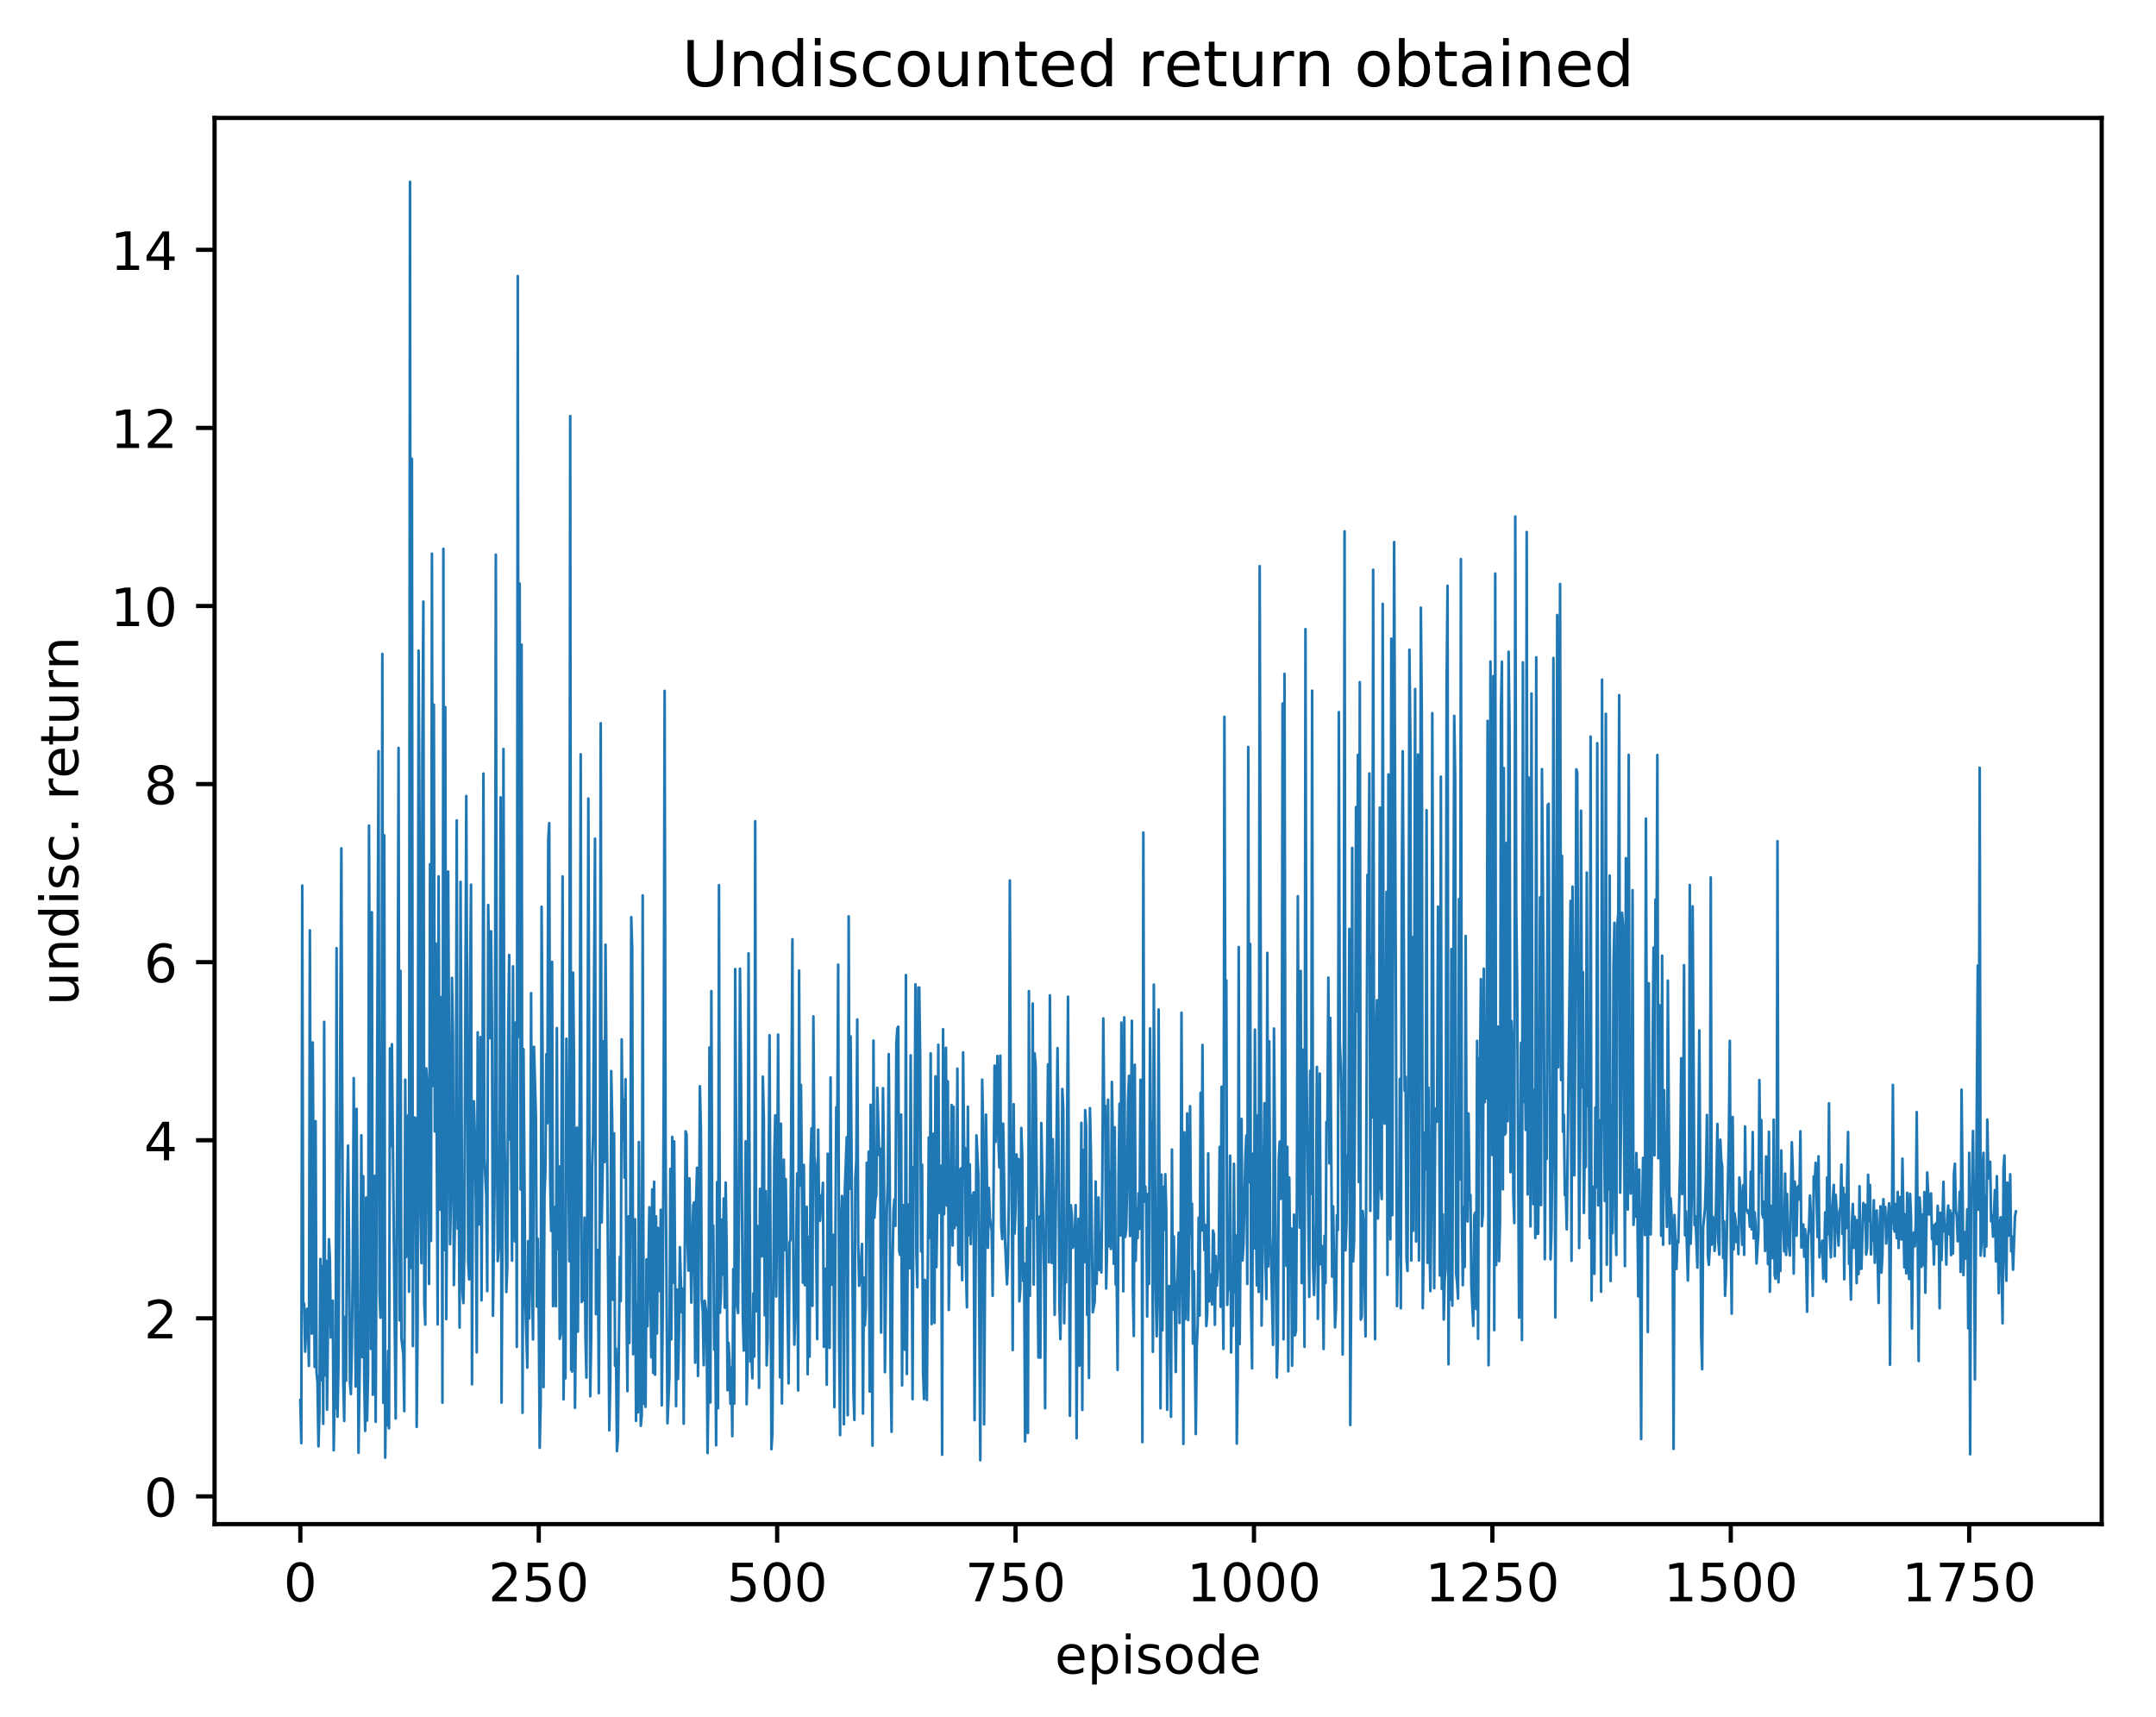 <?xml version="1.0" encoding="utf-8" standalone="no"?>
<!DOCTYPE svg PUBLIC "-//W3C//DTD SVG 1.1//EN"
  "http://www.w3.org/Graphics/SVG/1.1/DTD/svg11.dtd">
<!-- Created with matplotlib (http://matplotlib.org/) -->
<svg height="325pt" version="1.1" viewBox="0 0 408 325" width="408pt" xmlns="http://www.w3.org/2000/svg" xmlns:xlink="http://www.w3.org/1999/xlink">
 <defs>
  <style type="text/css">
*{stroke-linecap:butt;stroke-linejoin:round;}
  </style>
 </defs>
 <g id="figure_1">
  <g id="patch_1">
   <path d="M 0 325.986 
L 408.423 325.986 
L 408.423 0 
L 0 0 
z
" style="fill:#ffffff;"/>
  </g>
  <g id="axes_1">
   <g id="patch_2">
    <path d="M 40.603 288.43 
L 397.723 288.43 
L 397.723 22.318 
L 40.603 22.318 
z
" style="fill:#ffffff;"/>
   </g>
   <g id="matplotlib.axis_1">
    <g id="xtick_1">
     <g id="line2d_1">
      <defs>
       <path d="M 0 0 
L 0 3.5 
" id="m6957f8ca19" style="stroke:#000000;stroke-width:0.8;"/>
      </defs>
      <g>
       <use style="stroke:#000000;stroke-width:0.8;" x="56.836" xlink:href="#m6957f8ca19" y="288.43"/>
      </g>
     </g>
     <g id="text_1">
      <!-- 0 -->
      <defs>
       <path d="M 31.781 66.406 
Q 24.172 66.406 20.328 58.906 
Q 16.5 51.422 16.5 36.375 
Q 16.5 21.391 20.328 13.891 
Q 24.172 6.391 31.781 6.391 
Q 39.453 6.391 43.281 13.891 
Q 47.125 21.391 47.125 36.375 
Q 47.125 51.422 43.281 58.906 
Q 39.453 66.406 31.781 66.406 
z
M 31.781 74.219 
Q 44.047 74.219 50.516 64.516 
Q 56.984 54.828 56.984 36.375 
Q 56.984 17.969 50.516 8.266 
Q 44.047 -1.422 31.781 -1.422 
Q 19.531 -1.422 13.062 8.266 
Q 6.594 17.969 6.594 36.375 
Q 6.594 54.828 13.062 64.516 
Q 19.531 74.219 31.781 74.219 
z
" id="DejaVuSans-30"/>
      </defs>
      <g transform="translate(53.655 303.029)scale(0.1 -0.1)">
       <use xlink:href="#DejaVuSans-30"/>
      </g>
     </g>
    </g>
    <g id="xtick_2">
     <g id="line2d_2">
      <g>
       <use style="stroke:#000000;stroke-width:0.8;" x="101.952" xlink:href="#m6957f8ca19" y="288.43"/>
      </g>
     </g>
     <g id="text_2">
      <!-- 250 -->
      <defs>
       <path d="M 19.188 8.297 
L 53.609 8.297 
L 53.609 0 
L 7.328 0 
L 7.328 8.297 
Q 12.938 14.109 22.625 23.891 
Q 32.328 33.688 34.812 36.531 
Q 39.547 41.844 41.422 45.531 
Q 43.312 49.219 43.312 52.781 
Q 43.312 58.594 39.234 62.25 
Q 35.156 65.922 28.609 65.922 
Q 23.969 65.922 18.812 64.312 
Q 13.672 62.703 7.812 59.422 
L 7.812 69.391 
Q 13.766 71.781 18.938 73 
Q 24.125 74.219 28.422 74.219 
Q 39.75 74.219 46.484 68.547 
Q 53.219 62.891 53.219 53.422 
Q 53.219 48.922 51.531 44.891 
Q 49.859 40.875 45.406 35.406 
Q 44.188 33.984 37.641 27.219 
Q 31.109 20.453 19.188 8.297 
z
" id="DejaVuSans-32"/>
       <path d="M 10.797 72.906 
L 49.516 72.906 
L 49.516 64.594 
L 19.828 64.594 
L 19.828 46.734 
Q 21.969 47.469 24.109 47.828 
Q 26.266 48.188 28.422 48.188 
Q 40.625 48.188 47.75 41.5 
Q 54.891 34.812 54.891 23.391 
Q 54.891 11.625 47.562 5.094 
Q 40.234 -1.422 26.906 -1.422 
Q 22.312 -1.422 17.547 -0.641 
Q 12.797 0.141 7.719 1.703 
L 7.719 11.625 
Q 12.109 9.234 16.797 8.062 
Q 21.484 6.891 26.703 6.891 
Q 35.156 6.891 40.078 11.328 
Q 45.016 15.766 45.016 23.391 
Q 45.016 31 40.078 35.438 
Q 35.156 39.891 26.703 39.891 
Q 22.75 39.891 18.812 39.016 
Q 14.891 38.141 10.797 36.281 
z
" id="DejaVuSans-35"/>
      </defs>
      <g transform="translate(92.408 303.029)scale(0.1 -0.1)">
       <use xlink:href="#DejaVuSans-32"/>
       <use x="63.623" xlink:href="#DejaVuSans-35"/>
       <use x="127.246" xlink:href="#DejaVuSans-30"/>
      </g>
     </g>
    </g>
    <g id="xtick_3">
     <g id="line2d_3">
      <g>
       <use style="stroke:#000000;stroke-width:0.8;" x="147.068" xlink:href="#m6957f8ca19" y="288.43"/>
      </g>
     </g>
     <g id="text_3">
      <!-- 500 -->
      <g transform="translate(137.524 303.029)scale(0.1 -0.1)">
       <use xlink:href="#DejaVuSans-35"/>
       <use x="63.623" xlink:href="#DejaVuSans-30"/>
       <use x="127.246" xlink:href="#DejaVuSans-30"/>
      </g>
     </g>
    </g>
    <g id="xtick_4">
     <g id="line2d_4">
      <g>
       <use style="stroke:#000000;stroke-width:0.8;" x="192.184" xlink:href="#m6957f8ca19" y="288.43"/>
      </g>
     </g>
     <g id="text_4">
      <!-- 750 -->
      <defs>
       <path d="M 8.203 72.906 
L 55.078 72.906 
L 55.078 68.703 
L 28.609 0 
L 18.312 0 
L 43.219 64.594 
L 8.203 64.594 
z
" id="DejaVuSans-37"/>
      </defs>
      <g transform="translate(182.64 303.029)scale(0.1 -0.1)">
       <use xlink:href="#DejaVuSans-37"/>
       <use x="63.623" xlink:href="#DejaVuSans-35"/>
       <use x="127.246" xlink:href="#DejaVuSans-30"/>
      </g>
     </g>
    </g>
    <g id="xtick_5">
     <g id="line2d_5">
      <g>
       <use style="stroke:#000000;stroke-width:0.8;" x="237.3" xlink:href="#m6957f8ca19" y="288.43"/>
      </g>
     </g>
     <g id="text_5">
      <!-- 1000 -->
      <defs>
       <path d="M 12.406 8.297 
L 28.516 8.297 
L 28.516 63.922 
L 10.984 60.406 
L 10.984 69.391 
L 28.422 72.906 
L 38.281 72.906 
L 38.281 8.297 
L 54.391 8.297 
L 54.391 0 
L 12.406 0 
z
" id="DejaVuSans-31"/>
      </defs>
      <g transform="translate(224.575 303.029)scale(0.1 -0.1)">
       <use xlink:href="#DejaVuSans-31"/>
       <use x="63.623" xlink:href="#DejaVuSans-30"/>
       <use x="127.246" xlink:href="#DejaVuSans-30"/>
       <use x="190.869" xlink:href="#DejaVuSans-30"/>
      </g>
     </g>
    </g>
    <g id="xtick_6">
     <g id="line2d_6">
      <g>
       <use style="stroke:#000000;stroke-width:0.8;" x="282.416" xlink:href="#m6957f8ca19" y="288.43"/>
      </g>
     </g>
     <g id="text_6">
      <!-- 1250 -->
      <g transform="translate(269.691 303.029)scale(0.1 -0.1)">
       <use xlink:href="#DejaVuSans-31"/>
       <use x="63.623" xlink:href="#DejaVuSans-32"/>
       <use x="127.246" xlink:href="#DejaVuSans-35"/>
       <use x="190.869" xlink:href="#DejaVuSans-30"/>
      </g>
     </g>
    </g>
    <g id="xtick_7">
     <g id="line2d_7">
      <g>
       <use style="stroke:#000000;stroke-width:0.8;" x="327.532" xlink:href="#m6957f8ca19" y="288.43"/>
      </g>
     </g>
     <g id="text_7">
      <!-- 1500 -->
      <g transform="translate(314.807 303.029)scale(0.1 -0.1)">
       <use xlink:href="#DejaVuSans-31"/>
       <use x="63.623" xlink:href="#DejaVuSans-35"/>
       <use x="127.246" xlink:href="#DejaVuSans-30"/>
       <use x="190.869" xlink:href="#DejaVuSans-30"/>
      </g>
     </g>
    </g>
    <g id="xtick_8">
     <g id="line2d_8">
      <g>
       <use style="stroke:#000000;stroke-width:0.8;" x="372.648" xlink:href="#m6957f8ca19" y="288.43"/>
      </g>
     </g>
     <g id="text_8">
      <!-- 1750 -->
      <g transform="translate(359.923 303.029)scale(0.1 -0.1)">
       <use xlink:href="#DejaVuSans-31"/>
       <use x="63.623" xlink:href="#DejaVuSans-37"/>
       <use x="127.246" xlink:href="#DejaVuSans-35"/>
       <use x="190.869" xlink:href="#DejaVuSans-30"/>
      </g>
     </g>
    </g>
    <g id="text_9">
     <!-- episode -->
     <defs>
      <path d="M 56.203 29.594 
L 56.203 25.203 
L 14.891 25.203 
Q 15.484 15.922 20.484 11.062 
Q 25.484 6.203 34.422 6.203 
Q 39.594 6.203 44.453 7.469 
Q 49.312 8.734 54.109 11.281 
L 54.109 2.781 
Q 49.266 0.734 44.188 -0.344 
Q 39.109 -1.422 33.891 -1.422 
Q 20.797 -1.422 13.156 6.188 
Q 5.516 13.812 5.516 26.812 
Q 5.516 40.234 12.766 48.109 
Q 20.016 56 32.328 56 
Q 43.359 56 49.781 48.891 
Q 56.203 41.797 56.203 29.594 
z
M 47.219 32.234 
Q 47.125 39.594 43.094 43.984 
Q 39.062 48.391 32.422 48.391 
Q 24.906 48.391 20.391 44.141 
Q 15.875 39.891 15.188 32.172 
z
" id="DejaVuSans-65"/>
      <path d="M 18.109 8.203 
L 18.109 -20.797 
L 9.078 -20.797 
L 9.078 54.688 
L 18.109 54.688 
L 18.109 46.391 
Q 20.953 51.266 25.266 53.625 
Q 29.594 56 35.594 56 
Q 45.562 56 51.781 48.094 
Q 58.016 40.188 58.016 27.297 
Q 58.016 14.406 51.781 6.484 
Q 45.562 -1.422 35.594 -1.422 
Q 29.594 -1.422 25.266 0.953 
Q 20.953 3.328 18.109 8.203 
z
M 48.688 27.297 
Q 48.688 37.203 44.609 42.844 
Q 40.531 48.484 33.406 48.484 
Q 26.266 48.484 22.188 42.844 
Q 18.109 37.203 18.109 27.297 
Q 18.109 17.391 22.188 11.75 
Q 26.266 6.109 33.406 6.109 
Q 40.531 6.109 44.609 11.75 
Q 48.688 17.391 48.688 27.297 
z
" id="DejaVuSans-70"/>
      <path d="M 9.422 54.688 
L 18.406 54.688 
L 18.406 0 
L 9.422 0 
z
M 9.422 75.984 
L 18.406 75.984 
L 18.406 64.594 
L 9.422 64.594 
z
" id="DejaVuSans-69"/>
      <path d="M 44.281 53.078 
L 44.281 44.578 
Q 40.484 46.531 36.375 47.5 
Q 32.281 48.484 27.875 48.484 
Q 21.188 48.484 17.844 46.438 
Q 14.5 44.391 14.5 40.281 
Q 14.5 37.156 16.891 35.375 
Q 19.281 33.594 26.516 31.984 
L 29.594 31.297 
Q 39.156 29.25 43.188 25.516 
Q 47.219 21.781 47.219 15.094 
Q 47.219 7.469 41.188 3.016 
Q 35.156 -1.422 24.609 -1.422 
Q 20.219 -1.422 15.453 -0.562 
Q 10.688 0.297 5.422 2 
L 5.422 11.281 
Q 10.406 8.688 15.234 7.391 
Q 20.062 6.109 24.812 6.109 
Q 31.156 6.109 34.562 8.281 
Q 37.984 10.453 37.984 14.406 
Q 37.984 18.062 35.516 20.016 
Q 33.062 21.969 24.703 23.781 
L 21.578 24.516 
Q 13.234 26.266 9.516 29.906 
Q 5.812 33.547 5.812 39.891 
Q 5.812 47.609 11.281 51.797 
Q 16.75 56 26.812 56 
Q 31.781 56 36.172 55.266 
Q 40.578 54.547 44.281 53.078 
z
" id="DejaVuSans-73"/>
      <path d="M 30.609 48.391 
Q 23.391 48.391 19.188 42.75 
Q 14.984 37.109 14.984 27.297 
Q 14.984 17.484 19.156 11.844 
Q 23.344 6.203 30.609 6.203 
Q 37.797 6.203 41.984 11.859 
Q 46.188 17.531 46.188 27.297 
Q 46.188 37.016 41.984 42.703 
Q 37.797 48.391 30.609 48.391 
z
M 30.609 56 
Q 42.328 56 49.016 48.375 
Q 55.719 40.766 55.719 27.297 
Q 55.719 13.875 49.016 6.219 
Q 42.328 -1.422 30.609 -1.422 
Q 18.844 -1.422 12.172 6.219 
Q 5.516 13.875 5.516 27.297 
Q 5.516 40.766 12.172 48.375 
Q 18.844 56 30.609 56 
z
" id="DejaVuSans-6f"/>
      <path d="M 45.406 46.391 
L 45.406 75.984 
L 54.391 75.984 
L 54.391 0 
L 45.406 0 
L 45.406 8.203 
Q 42.578 3.328 38.25 0.953 
Q 33.938 -1.422 27.875 -1.422 
Q 17.969 -1.422 11.734 6.484 
Q 5.516 14.406 5.516 27.297 
Q 5.516 40.188 11.734 48.094 
Q 17.969 56 27.875 56 
Q 33.938 56 38.25 53.625 
Q 42.578 51.266 45.406 46.391 
z
M 14.797 27.297 
Q 14.797 17.391 18.875 11.75 
Q 22.953 6.109 30.078 6.109 
Q 37.203 6.109 41.297 11.75 
Q 45.406 17.391 45.406 27.297 
Q 45.406 37.203 41.297 42.844 
Q 37.203 48.484 30.078 48.484 
Q 22.953 48.484 18.875 42.844 
Q 14.797 37.203 14.797 27.297 
z
" id="DejaVuSans-64"/>
     </defs>
     <g transform="translate(199.608 316.707)scale(0.1 -0.1)">
      <use xlink:href="#DejaVuSans-65"/>
      <use x="61.523" xlink:href="#DejaVuSans-70"/>
      <use x="125" xlink:href="#DejaVuSans-69"/>
      <use x="152.783" xlink:href="#DejaVuSans-73"/>
      <use x="204.883" xlink:href="#DejaVuSans-6f"/>
      <use x="266.064" xlink:href="#DejaVuSans-64"/>
      <use x="329.541" xlink:href="#DejaVuSans-65"/>
     </g>
    </g>
   </g>
   <g id="matplotlib.axis_2">
    <g id="ytick_1">
     <g id="line2d_9">
      <defs>
       <path d="M 0 0 
L -3.5 0 
" id="m54bb9a879c" style="stroke:#000000;stroke-width:0.8;"/>
      </defs>
      <g>
       <use style="stroke:#000000;stroke-width:0.8;" x="40.603" xlink:href="#m54bb9a879c" y="283.181"/>
      </g>
     </g>
     <g id="text_10">
      <!-- 0 -->
      <g transform="translate(27.241 286.981)scale(0.1 -0.1)">
       <use xlink:href="#DejaVuSans-30"/>
      </g>
     </g>
    </g>
    <g id="ytick_2">
     <g id="line2d_10">
      <g>
       <use style="stroke:#000000;stroke-width:0.8;" x="40.603" xlink:href="#m54bb9a879c" y="249.481"/>
      </g>
     </g>
     <g id="text_11">
      <!-- 2 -->
      <g transform="translate(27.241 253.28)scale(0.1 -0.1)">
       <use xlink:href="#DejaVuSans-32"/>
      </g>
     </g>
    </g>
    <g id="ytick_3">
     <g id="line2d_11">
      <g>
       <use style="stroke:#000000;stroke-width:0.8;" x="40.603" xlink:href="#m54bb9a879c" y="215.781"/>
      </g>
     </g>
     <g id="text_12">
      <!-- 4 -->
      <defs>
       <path d="M 37.797 64.312 
L 12.891 25.391 
L 37.797 25.391 
z
M 35.203 72.906 
L 47.609 72.906 
L 47.609 25.391 
L 58.016 25.391 
L 58.016 17.188 
L 47.609 17.188 
L 47.609 0 
L 37.797 0 
L 37.797 17.188 
L 4.891 17.188 
L 4.891 26.703 
z
" id="DejaVuSans-34"/>
      </defs>
      <g transform="translate(27.241 219.58)scale(0.1 -0.1)">
       <use xlink:href="#DejaVuSans-34"/>
      </g>
     </g>
    </g>
    <g id="ytick_4">
     <g id="line2d_12">
      <g>
       <use style="stroke:#000000;stroke-width:0.8;" x="40.603" xlink:href="#m54bb9a879c" y="182.081"/>
      </g>
     </g>
     <g id="text_13">
      <!-- 6 -->
      <defs>
       <path d="M 33.016 40.375 
Q 26.375 40.375 22.484 35.828 
Q 18.609 31.297 18.609 23.391 
Q 18.609 15.531 22.484 10.953 
Q 26.375 6.391 33.016 6.391 
Q 39.656 6.391 43.531 10.953 
Q 47.406 15.531 47.406 23.391 
Q 47.406 31.297 43.531 35.828 
Q 39.656 40.375 33.016 40.375 
z
M 52.594 71.297 
L 52.594 62.312 
Q 48.875 64.062 45.094 64.984 
Q 41.312 65.922 37.594 65.922 
Q 27.828 65.922 22.672 59.328 
Q 17.531 52.734 16.797 39.406 
Q 19.672 43.656 24.016 45.922 
Q 28.375 48.188 33.594 48.188 
Q 44.578 48.188 50.953 41.516 
Q 57.328 34.859 57.328 23.391 
Q 57.328 12.156 50.688 5.359 
Q 44.047 -1.422 33.016 -1.422 
Q 20.359 -1.422 13.672 8.266 
Q 6.984 17.969 6.984 36.375 
Q 6.984 53.656 15.188 63.938 
Q 23.391 74.219 37.203 74.219 
Q 40.922 74.219 44.703 73.484 
Q 48.484 72.75 52.594 71.297 
z
" id="DejaVuSans-36"/>
      </defs>
      <g transform="translate(27.241 185.88)scale(0.1 -0.1)">
       <use xlink:href="#DejaVuSans-36"/>
      </g>
     </g>
    </g>
    <g id="ytick_5">
     <g id="line2d_13">
      <g>
       <use style="stroke:#000000;stroke-width:0.8;" x="40.603" xlink:href="#m54bb9a879c" y="148.381"/>
      </g>
     </g>
     <g id="text_14">
      <!-- 8 -->
      <defs>
       <path d="M 31.781 34.625 
Q 24.75 34.625 20.719 30.859 
Q 16.703 27.094 16.703 20.516 
Q 16.703 13.922 20.719 10.156 
Q 24.75 6.391 31.781 6.391 
Q 38.812 6.391 42.859 10.172 
Q 46.922 13.969 46.922 20.516 
Q 46.922 27.094 42.891 30.859 
Q 38.875 34.625 31.781 34.625 
z
M 21.922 38.812 
Q 15.578 40.375 12.031 44.719 
Q 8.5 49.078 8.5 55.328 
Q 8.5 64.062 14.719 69.141 
Q 20.953 74.219 31.781 74.219 
Q 42.672 74.219 48.875 69.141 
Q 55.078 64.062 55.078 55.328 
Q 55.078 49.078 51.531 44.719 
Q 48 40.375 41.703 38.812 
Q 48.828 37.156 52.797 32.312 
Q 56.781 27.484 56.781 20.516 
Q 56.781 9.906 50.312 4.234 
Q 43.844 -1.422 31.781 -1.422 
Q 19.734 -1.422 13.25 4.234 
Q 6.781 9.906 6.781 20.516 
Q 6.781 27.484 10.781 32.312 
Q 14.797 37.156 21.922 38.812 
z
M 18.312 54.391 
Q 18.312 48.734 21.844 45.562 
Q 25.391 42.391 31.781 42.391 
Q 38.141 42.391 41.719 45.562 
Q 45.312 48.734 45.312 54.391 
Q 45.312 60.062 41.719 63.234 
Q 38.141 66.406 31.781 66.406 
Q 25.391 66.406 21.844 63.234 
Q 18.312 60.062 18.312 54.391 
z
" id="DejaVuSans-38"/>
      </defs>
      <g transform="translate(27.241 152.18)scale(0.1 -0.1)">
       <use xlink:href="#DejaVuSans-38"/>
      </g>
     </g>
    </g>
    <g id="ytick_6">
     <g id="line2d_14">
      <g>
       <use style="stroke:#000000;stroke-width:0.8;" x="40.603" xlink:href="#m54bb9a879c" y="114.681"/>
      </g>
     </g>
     <g id="text_15">
      <!-- 10 -->
      <g transform="translate(20.878 118.48)scale(0.1 -0.1)">
       <use xlink:href="#DejaVuSans-31"/>
       <use x="63.623" xlink:href="#DejaVuSans-30"/>
      </g>
     </g>
    </g>
    <g id="ytick_7">
     <g id="line2d_15">
      <g>
       <use style="stroke:#000000;stroke-width:0.8;" x="40.603" xlink:href="#m54bb9a879c" y="80.98"/>
      </g>
     </g>
     <g id="text_16">
      <!-- 12 -->
      <g transform="translate(20.878 84.78)scale(0.1 -0.1)">
       <use xlink:href="#DejaVuSans-31"/>
       <use x="63.623" xlink:href="#DejaVuSans-32"/>
      </g>
     </g>
    </g>
    <g id="ytick_8">
     <g id="line2d_16">
      <g>
       <use style="stroke:#000000;stroke-width:0.8;" x="40.603" xlink:href="#m54bb9a879c" y="47.28"/>
      </g>
     </g>
     <g id="text_17">
      <!-- 14 -->
      <g transform="translate(20.878 51.079)scale(0.1 -0.1)">
       <use xlink:href="#DejaVuSans-31"/>
       <use x="63.623" xlink:href="#DejaVuSans-34"/>
      </g>
     </g>
    </g>
    <g id="text_18">
     <!-- undisc. return -->
     <defs>
      <path d="M 8.5 21.578 
L 8.5 54.688 
L 17.484 54.688 
L 17.484 21.922 
Q 17.484 14.156 20.5 10.266 
Q 23.531 6.391 29.594 6.391 
Q 36.859 6.391 41.078 11.031 
Q 45.312 15.672 45.312 23.688 
L 45.312 54.688 
L 54.297 54.688 
L 54.297 0 
L 45.312 0 
L 45.312 8.406 
Q 42.047 3.422 37.719 1 
Q 33.406 -1.422 27.688 -1.422 
Q 18.266 -1.422 13.375 4.438 
Q 8.5 10.297 8.5 21.578 
z
M 31.109 56 
z
" id="DejaVuSans-75"/>
      <path d="M 54.891 33.016 
L 54.891 0 
L 45.906 0 
L 45.906 32.719 
Q 45.906 40.484 42.875 44.328 
Q 39.844 48.188 33.797 48.188 
Q 26.516 48.188 22.312 43.547 
Q 18.109 38.922 18.109 30.906 
L 18.109 0 
L 9.078 0 
L 9.078 54.688 
L 18.109 54.688 
L 18.109 46.188 
Q 21.344 51.125 25.703 53.562 
Q 30.078 56 35.797 56 
Q 45.219 56 50.047 50.172 
Q 54.891 44.344 54.891 33.016 
z
" id="DejaVuSans-6e"/>
      <path d="M 48.781 52.594 
L 48.781 44.188 
Q 44.969 46.297 41.141 47.344 
Q 37.312 48.391 33.406 48.391 
Q 24.656 48.391 19.812 42.844 
Q 14.984 37.312 14.984 27.297 
Q 14.984 17.281 19.812 11.734 
Q 24.656 6.203 33.406 6.203 
Q 37.312 6.203 41.141 7.25 
Q 44.969 8.297 48.781 10.406 
L 48.781 2.094 
Q 45.016 0.344 40.984 -0.531 
Q 36.969 -1.422 32.422 -1.422 
Q 20.062 -1.422 12.781 6.344 
Q 5.516 14.109 5.516 27.297 
Q 5.516 40.672 12.859 48.328 
Q 20.219 56 33.016 56 
Q 37.156 56 41.109 55.141 
Q 45.062 54.297 48.781 52.594 
z
" id="DejaVuSans-63"/>
      <path d="M 10.688 12.406 
L 21 12.406 
L 21 0 
L 10.688 0 
z
" id="DejaVuSans-2e"/>
      <path id="DejaVuSans-20"/>
      <path d="M 41.109 46.297 
Q 39.594 47.172 37.812 47.578 
Q 36.031 48 33.891 48 
Q 26.266 48 22.188 43.047 
Q 18.109 38.094 18.109 28.812 
L 18.109 0 
L 9.078 0 
L 9.078 54.688 
L 18.109 54.688 
L 18.109 46.188 
Q 20.953 51.172 25.484 53.578 
Q 30.031 56 36.531 56 
Q 37.453 56 38.578 55.875 
Q 39.703 55.766 41.062 55.516 
z
" id="DejaVuSans-72"/>
      <path d="M 18.312 70.219 
L 18.312 54.688 
L 36.812 54.688 
L 36.812 47.703 
L 18.312 47.703 
L 18.312 18.016 
Q 18.312 11.328 20.141 9.422 
Q 21.969 7.516 27.594 7.516 
L 36.812 7.516 
L 36.812 0 
L 27.594 0 
Q 17.188 0 13.234 3.875 
Q 9.281 7.766 9.281 18.016 
L 9.281 47.703 
L 2.688 47.703 
L 2.688 54.688 
L 9.281 54.688 
L 9.281 70.219 
z
" id="DejaVuSans-74"/>
     </defs>
     <g transform="translate(14.798 190.29)rotate(-90)scale(0.1 -0.1)">
      <use xlink:href="#DejaVuSans-75"/>
      <use x="63.379" xlink:href="#DejaVuSans-6e"/>
      <use x="126.758" xlink:href="#DejaVuSans-64"/>
      <use x="190.234" xlink:href="#DejaVuSans-69"/>
      <use x="218.018" xlink:href="#DejaVuSans-73"/>
      <use x="270.117" xlink:href="#DejaVuSans-63"/>
      <use x="325.098" xlink:href="#DejaVuSans-2e"/>
      <use x="356.885" xlink:href="#DejaVuSans-20"/>
      <use x="388.672" xlink:href="#DejaVuSans-72"/>
      <use x="429.754" xlink:href="#DejaVuSans-65"/>
      <use x="491.277" xlink:href="#DejaVuSans-74"/>
      <use x="530.486" xlink:href="#DejaVuSans-75"/>
      <use x="593.865" xlink:href="#DejaVuSans-72"/>
      <use x="634.963" xlink:href="#DejaVuSans-6e"/>
     </g>
    </g>
   </g>
   <g id="line2d_17">
    <path clip-path="url(#p6a6914ae1e)" d="M 56.836 264.946 
L 57.016 273.101 
L 57.197 167.582 
L 57.377 246.461 
L 57.558 246.755 
L 57.738 255.789 
L 58.099 247.682 
L 58.28 250.297 
L 58.46 258.49 
L 58.64 176.059 
L 58.821 235.98 
L 59.001 252.391 
L 59.182 197.281 
L 59.543 258.674 
L 59.723 212.183 
L 59.904 259.763 
L 60.084 261.618 
L 60.265 273.717 
L 60.445 267.451 
L 60.626 238.244 
L 60.806 261.198 
L 60.987 239.617 
L 61.167 269.447 
L 61.347 193.375 
L 61.528 260.278 
L 61.708 238.595 
L 61.889 266.775 
L 62.25 234.516 
L 62.43 238.214 
L 62.611 253.108 
L 62.791 250.601 
L 62.972 246.149 
L 63.152 274.461 
L 63.333 263.583 
L 63.513 266.465 
L 63.693 179.431 
L 63.874 268.109 
L 64.054 257.923 
L 64.596 160.536 
L 64.957 261.363 
L 65.137 268.898 
L 65.318 249.21 
L 65.498 261.278 
L 65.679 228.539 
L 65.859 216.798 
L 66.04 233.086 
L 66.22 261.558 
L 66.4 263.821 
L 66.581 255.061 
L 66.761 239.899 
L 66.942 204.014 
L 67.303 262.381 
L 67.483 209.839 
L 67.844 274.921 
L 68.205 248.378 
L 68.386 214.849 
L 68.566 256.819 
L 68.746 222.593 
L 68.927 261.046 
L 69.107 270.786 
L 69.288 226.624 
L 69.468 268.832 
L 69.649 259.955 
L 69.829 156.24 
L 70.19 255.271 
L 70.371 172.637 
L 70.551 263.949 
L 70.732 263.615 
L 70.912 222.524 
L 71.093 269.069 
L 71.634 142.16 
L 71.814 244.31 
L 71.995 249.376 
L 72.175 242.168 
L 72.356 123.746 
L 72.536 265.484 
L 72.717 158.079 
L 72.897 275.85 
L 73.078 259.841 
L 73.258 269.734 
L 73.439 255.674 
L 73.619 270.306 
L 73.799 198.391 
L 73.98 216.862 
L 74.16 197.613 
L 74.882 268.442 
L 75.243 202.202 
L 75.424 141.527 
L 75.604 249.862 
L 75.785 183.725 
L 75.965 253.243 
L 76.326 256.326 
L 76.506 267.045 
L 76.687 204.32 
L 76.867 237.86 
L 77.048 217.977 
L 77.228 211.091 
L 77.409 244.452 
L 77.589 34.414 
L 77.77 239.944 
L 77.95 86.82 
L 78.131 254.734 
L 78.311 213.883 
L 78.492 211.471 
L 78.672 211.656 
L 78.852 270.032 
L 79.033 250.47 
L 79.213 123.128 
L 79.394 157.006 
L 79.574 229.782 
L 79.755 239.044 
L 79.935 142.188 
L 80.116 113.86 
L 80.296 246.678 
L 80.477 250.679 
L 80.657 202.182 
L 80.838 204.965 
L 81.198 242.986 
L 81.379 163.537 
L 81.559 234.835 
L 81.74 104.779 
L 81.92 205.506 
L 82.101 133.36 
L 82.281 214.11 
L 82.462 178.538 
L 82.823 250.637 
L 83.003 165.853 
L 83.184 213.952 
L 83.364 228.948 
L 83.545 188.683 
L 83.725 265.451 
L 83.905 103.862 
L 84.086 236.572 
L 84.266 133.819 
L 84.447 249.637 
L 84.627 223.79 
L 84.808 164.934 
L 85.169 235.458 
L 85.349 225.967 
L 85.53 185.052 
L 85.71 195.521 
L 85.891 243.193 
L 86.251 220.925 
L 86.432 155.265 
L 86.612 232.515 
L 86.793 221.187 
L 86.973 251.228 
L 87.154 166.895 
L 87.515 244.473 
L 87.695 246.606 
L 87.876 236.301 
L 88.237 150.639 
L 88.597 238.769 
L 88.778 242.119 
L 88.958 185.476 
L 89.139 167.41 
L 89.319 261.97 
L 89.5 216.277 
L 89.68 208.418 
L 89.861 215.007 
L 90.041 227.235 
L 90.222 255.916 
L 90.402 195.354 
L 90.583 231.733 
L 90.763 228.88 
L 90.944 196.264 
L 91.124 246.081 
L 91.304 210.294 
L 91.485 146.387 
L 91.665 219.093 
L 92.026 226.389 
L 92.207 244.339 
L 92.387 171.254 
L 92.748 196.454 
L 92.929 176.237 
L 93.109 194.69 
L 93.29 249.005 
L 93.65 219.594 
L 93.831 104.959 
L 94.011 209.316 
L 94.192 238.653 
L 94.372 236.145 
L 94.553 222.898 
L 94.733 150.881 
L 94.914 265.438 
L 95.094 233.889 
L 95.275 141.732 
L 95.455 213.287 
L 95.636 224.265 
L 95.816 244.511 
L 95.997 239.71 
L 96.177 194.726 
L 96.357 180.718 
L 96.538 215.674 
L 96.718 215.21 
L 96.899 238.578 
L 97.079 182.872 
L 97.26 228.036 
L 97.44 234.925 
L 97.621 193.484 
L 97.801 254.887 
L 97.982 52.247 
L 98.162 196.223 
L 98.343 110.431 
L 98.523 225.106 
L 98.703 122.007 
L 98.884 267.366 
L 99.064 198.531 
L 99.425 246.525 
L 99.786 258.81 
L 99.967 234.871 
L 100.147 249.506 
L 100.328 235.817 
L 100.508 187.941 
L 100.689 242.116 
L 100.869 253.488 
L 101.05 198.103 
L 101.41 211.085 
L 101.591 247.263 
L 101.771 234.423 
L 101.952 247.98 
L 102.132 273.995 
L 102.313 265.614 
L 102.493 171.597 
L 102.674 199.491 
L 102.854 262.503 
L 103.035 226.39 
L 103.215 221.626 
L 103.396 199.493 
L 103.576 212.591 
L 103.756 158.887 
L 103.937 155.762 
L 104.117 223.279 
L 104.298 232.94 
L 104.478 182.029 
L 104.659 247.186 
L 104.839 242.769 
L 105.02 228.409 
L 105.2 247.199 
L 105.381 194.556 
L 105.561 236.352 
L 105.742 220.724 
L 105.922 253.367 
L 106.102 252.466 
L 106.463 165.855 
L 106.644 264.826 
L 106.824 247.189 
L 107.005 260.833 
L 107.185 196.558 
L 107.366 215.9 
L 107.546 217.562 
L 107.727 238.681 
L 107.907 78.748 
L 108.088 259.171 
L 108.268 259.559 
L 108.449 184.071 
L 108.629 201.32 
L 108.809 266.413 
L 108.99 248.672 
L 109.17 213.396 
L 109.351 252.007 
L 109.712 207.974 
L 109.892 142.738 
L 110.073 246.399 
L 110.253 243.741 
L 110.434 246.058 
L 110.614 230.431 
L 110.795 252.75 
L 110.975 260.716 
L 111.155 224.009 
L 111.336 151.114 
L 111.697 264.235 
L 111.877 253.299 
L 112.058 220.763 
L 112.238 214.7 
L 112.599 158.716 
L 112.78 248.701 
L 112.96 237.795 
L 113.141 236.551 
L 113.321 263.645 
L 113.502 228.716 
L 113.682 136.869 
L 113.862 231.351 
L 114.043 221.405 
L 114.223 197.027 
L 114.404 219.895 
L 114.584 178.761 
L 115.306 270.675 
L 115.487 261.116 
L 115.667 202.692 
L 115.848 211.54 
L 116.028 245.99 
L 116.208 214.471 
L 116.389 258.462 
L 116.569 255.187 
L 116.75 274.624 
L 116.93 272.198 
L 117.291 237.846 
L 117.472 246.224 
L 117.652 196.692 
L 117.833 215.55 
L 118.013 208.107 
L 118.194 222.873 
L 118.374 204.223 
L 118.555 247.131 
L 118.735 263.266 
L 118.915 230.197 
L 119.096 254.15 
L 119.276 231.103 
L 119.457 173.558 
L 119.637 179.534 
L 119.818 256.273 
L 120.179 230.733 
L 120.359 268.897 
L 120.54 246.813 
L 120.72 267.28 
L 120.901 216.113 
L 121.261 269.826 
L 121.442 267.906 
L 121.622 169.451 
L 121.803 265.629 
L 121.983 257.548 
L 122.164 266.24 
L 122.344 238.331 
L 122.525 250.987 
L 122.886 228.47 
L 123.247 256.859 
L 123.427 225.085 
L 123.607 259.814 
L 123.788 223.634 
L 123.968 260.145 
L 124.149 230.195 
L 124.329 252.352 
L 124.51 232.382 
L 124.69 244.328 
L 124.871 242.483 
L 125.051 228.938 
L 125.232 265.957 
L 125.412 248.595 
L 125.593 209.008 
L 125.773 130.744 
L 125.954 217.554 
L 126.314 269.34 
L 126.675 260.618 
L 126.856 221.189 
L 127.036 253.465 
L 127.217 215.144 
L 127.397 242.733 
L 127.578 216 
L 127.939 266.115 
L 128.119 244.046 
L 128.3 260.971 
L 128.48 252.831 
L 128.66 236.01 
L 129.021 248.363 
L 129.202 243.881 
L 129.382 269.42 
L 129.743 214.096 
L 129.924 214.677 
L 130.104 234.957 
L 130.285 240.461 
L 130.465 222.995 
L 130.826 246.517 
L 131.187 228.05 
L 131.367 227.536 
L 131.548 257.87 
L 131.728 227.507 
L 131.909 220.988 
L 132.089 260.39 
L 132.45 205.554 
L 132.631 213.703 
L 132.811 245.947 
L 132.992 248.222 
L 133.172 258.353 
L 133.353 246.143 
L 133.713 248.818 
L 133.894 274.988 
L 134.074 261.974 
L 134.255 198.217 
L 134.435 265.403 
L 134.616 187.564 
L 134.796 234.724 
L 134.977 231.947 
L 135.157 255.419 
L 135.338 249.23 
L 135.518 273.502 
L 135.699 223.701 
L 135.879 266.497 
L 136.06 167.507 
L 136.24 248.424 
L 136.42 245.014 
L 136.601 230.809 
L 136.781 241.193 
L 136.962 226.803 
L 137.142 247.479 
L 137.323 223.79 
L 137.503 235.831 
L 137.684 263.103 
L 137.864 254.102 
L 138.045 257.412 
L 138.225 265.663 
L 138.406 258.828 
L 138.586 271.782 
L 138.766 240.171 
L 138.947 265.614 
L 139.127 183.384 
L 139.488 247.146 
L 139.669 248.486 
L 139.849 229.022 
L 140.03 183.304 
L 140.21 201.116 
L 140.571 249.02 
L 140.752 255.591 
L 140.932 250.058 
L 141.112 215.977 
L 141.293 265.757 
L 141.473 257.379 
L 141.654 180.418 
L 142.015 257.66 
L 142.195 255.956 
L 142.376 260.829 
L 142.556 244.773 
L 142.737 256.738 
L 142.917 155.412 
L 143.098 248.149 
L 143.278 231.992 
L 143.459 242.819 
L 143.639 262.634 
L 143.819 224.968 
L 144 226.694 
L 144.18 237.761 
L 144.361 203.746 
L 144.541 211.7 
L 144.722 248.921 
L 144.902 225.411 
L 145.083 258.398 
L 145.263 253.286 
L 145.624 195.906 
L 145.985 274.254 
L 146.165 271.267 
L 146.526 218.903 
L 146.707 211.069 
L 146.887 245.346 
L 147.068 227.162 
L 147.248 195.785 
L 147.609 260.645 
L 147.79 212.654 
L 147.97 265.604 
L 148.331 219.451 
L 148.512 236.577 
L 148.692 223.131 
L 149.233 261.812 
L 149.414 235.075 
L 149.594 234.617 
L 149.955 177.751 
L 150.136 239.835 
L 150.316 254.469 
L 150.497 248.495 
L 150.858 222.06 
L 151.038 263.135 
L 151.218 183.669 
L 151.399 224.399 
L 151.579 205.307 
L 151.94 242.734 
L 152.121 220.46 
L 152.301 243.221 
L 152.482 239.547 
L 152.662 228.384 
L 152.843 260.061 
L 153.023 234.088 
L 153.204 256.738 
L 153.384 220.948 
L 153.565 213.528 
L 153.745 247.121 
L 153.925 192.347 
L 154.106 218.717 
L 154.286 220.398 
L 154.647 253.421 
L 154.828 213.776 
L 155.008 229.544 
L 155.189 231.028 
L 155.369 226.237 
L 155.55 227.482 
L 155.73 223.827 
L 155.911 254.876 
L 156.271 240.092 
L 156.452 262.053 
L 156.632 218.336 
L 156.813 224.118 
L 156.993 255.07 
L 157.174 203.894 
L 157.354 243.111 
L 157.535 241.339 
L 157.715 233.691 
L 157.896 266.287 
L 158.257 209.527 
L 158.437 214.608 
L 158.617 182.553 
L 158.798 253.363 
L 158.978 271.579 
L 159.159 231.621 
L 159.339 226.326 
L 159.52 228.335 
L 159.7 269.531 
L 159.881 225.18 
L 160.242 215.198 
L 160.422 267.816 
L 160.603 173.403 
L 160.783 224.953 
L 160.964 196.131 
L 161.505 263.369 
L 161.685 268.719 
L 161.866 222.964 
L 162.046 219.768 
L 162.227 192.927 
L 162.407 235.423 
L 162.588 243.331 
L 162.768 242.009 
L 163.129 235.413 
L 163.31 267.507 
L 163.49 241.756 
L 163.67 250.848 
L 163.851 247.259 
L 164.031 220.055 
L 164.212 233.904 
L 164.392 217.941 
L 164.573 263.33 
L 164.753 209.064 
L 165.114 273.589 
L 165.295 196.927 
L 165.475 230.454 
L 165.656 226.975 
L 165.836 226.147 
L 166.017 205.863 
L 166.377 218.58 
L 166.558 217.352 
L 166.738 252.187 
L 167.099 205.929 
L 167.28 220.137 
L 167.46 259.664 
L 167.821 229.159 
L 168.002 223.585 
L 168.182 199.477 
L 168.363 221.317 
L 168.543 259.511 
L 168.723 270.958 
L 168.904 239.549 
L 169.084 229.134 
L 169.265 226.961 
L 169.445 231.982 
L 169.626 197.518 
L 169.806 194.65 
L 169.987 194.291 
L 170.167 236.787 
L 170.348 237.501 
L 170.528 210.918 
L 170.709 262.177 
L 170.889 228.073 
L 171.25 255.429 
L 171.43 184.521 
L 171.611 260.022 
L 171.791 233.751 
L 171.972 227.918 
L 172.152 239.984 
L 172.333 199.72 
L 172.694 264.779 
L 172.874 220.896 
L 173.055 222.603 
L 173.235 186.274 
L 173.416 237.335 
L 173.596 243.597 
L 173.776 186.903 
L 173.957 186.884 
L 174.137 200.579 
L 174.318 236.834 
L 174.498 220.399 
L 174.679 259.532 
L 174.859 264.745 
L 175.04 242.21 
L 175.22 247.153 
L 175.401 264.931 
L 175.762 215.254 
L 175.942 234.242 
L 176.122 199.342 
L 176.303 250.579 
L 176.483 224.515 
L 176.664 214.528 
L 176.844 250.345 
L 177.025 203.698 
L 177.205 239.798 
L 177.386 226.932 
L 177.566 197.712 
L 177.747 229.527 
L 177.927 220.896 
L 178.108 220.605 
L 178.288 275.306 
L 178.469 194.783 
L 178.649 229.78 
L 178.829 219.228 
L 179.01 198.289 
L 179.19 228.156 
L 179.371 204.644 
L 179.551 247.9 
L 180.093 209.108 
L 180.273 235.702 
L 180.454 209.451 
L 180.634 232.409 
L 180.815 228.569 
L 180.995 231.818 
L 181.175 202.229 
L 181.356 239.047 
L 181.536 239.4 
L 181.717 221.321 
L 181.897 221.076 
L 182.078 242.267 
L 182.258 199.161 
L 182.439 217.525 
L 182.619 217.234 
L 182.8 239.75 
L 182.98 247.399 
L 183.161 209.433 
L 183.341 233.789 
L 183.522 220.346 
L 183.702 235.44 
L 183.882 226.267 
L 184.063 226.876 
L 184.243 225.649 
L 184.424 268.76 
L 184.785 214.865 
L 185.146 222.323 
L 185.507 276.334 
L 185.868 204.314 
L 186.048 213.48 
L 186.228 269.541 
L 186.589 210.925 
L 186.95 236.145 
L 187.131 224.791 
L 187.311 230.438 
L 187.672 232.963 
L 187.853 245.216 
L 188.214 201.668 
L 188.394 216.105 
L 188.755 199.839 
L 188.935 215.38 
L 189.116 220.952 
L 189.296 199.773 
L 189.477 232.012 
L 189.657 234.478 
L 189.838 212.642 
L 190.199 234.856 
L 190.56 243.05 
L 190.74 239.303 
L 190.921 226.418 
L 191.101 166.61 
L 191.281 214.021 
L 191.462 223.068 
L 191.642 255.483 
L 191.823 208.953 
L 192.003 233.425 
L 192.184 228.742 
L 192.364 218.468 
L 192.545 223.273 
L 192.725 219.356 
L 192.906 246.268 
L 193.086 243.769 
L 193.267 213.454 
L 193.447 218.663 
L 193.627 242.418 
L 193.808 239.068 
L 193.988 272.773 
L 194.169 264.318 
L 194.349 232.352 
L 194.53 271.175 
L 194.71 187.571 
L 194.891 245.223 
L 195.071 218.738 
L 195.252 230.565 
L 195.432 189.916 
L 195.613 243.108 
L 195.793 199.34 
L 195.974 201.833 
L 196.515 256.897 
L 196.695 230.228 
L 196.876 256.935 
L 197.056 212.527 
L 197.598 241.456 
L 197.778 266.507 
L 197.959 230.925 
L 198.139 220.843 
L 198.32 201.429 
L 198.5 238.878 
L 198.68 188.364 
L 199.041 238.999 
L 199.222 215.584 
L 199.583 248.824 
L 200.124 198.351 
L 200.305 214.497 
L 200.485 247.024 
L 200.666 253.411 
L 200.846 239.567 
L 201.027 206.082 
L 201.207 209.546 
L 201.387 250.406 
L 201.568 237.963 
L 201.748 242.681 
L 202.109 188.617 
L 202.47 267.925 
L 202.651 228.094 
L 202.831 230.071 
L 203.012 236.144 
L 203.192 235.663 
L 203.373 233.864 
L 203.553 228.06 
L 203.733 272.175 
L 203.914 240.158 
L 204.094 230.649 
L 204.275 258.431 
L 204.636 212.49 
L 204.816 266.822 
L 204.997 217.643 
L 205.177 238.876 
L 205.358 210.081 
L 205.538 213.282 
L 205.719 248.821 
L 205.899 238.159 
L 206.079 260.777 
L 206.26 209.705 
L 206.44 218.088 
L 206.801 248.336 
L 207.162 246.286 
L 207.343 223.598 
L 207.523 242.968 
L 207.884 226.614 
L 208.065 240.343 
L 208.245 233.188 
L 208.426 240.799 
L 208.606 222.99 
L 208.786 192.738 
L 208.967 212.019 
L 209.147 209.257 
L 209.328 243.839 
L 209.508 235.828 
L 209.689 208.117 
L 209.869 235.865 
L 210.05 221.928 
L 210.23 236.365 
L 210.411 204.738 
L 210.591 215.681 
L 210.772 239.167 
L 210.952 213.327 
L 211.132 243.109 
L 211.313 240.08 
L 211.493 259.264 
L 211.674 222.738 
L 211.854 208.892 
L 212.035 233.795 
L 212.215 193.512 
L 212.576 244.379 
L 212.757 192.522 
L 212.937 234.101 
L 213.118 232.584 
L 213.298 224.159 
L 213.479 208.057 
L 213.659 203.588 
L 213.839 233.901 
L 214.2 193.168 
L 214.381 244.104 
L 214.561 252.827 
L 214.742 201.496 
L 214.922 238.586 
L 215.103 228.626 
L 215.283 234.311 
L 215.464 225.816 
L 215.644 232.554 
L 215.825 204.336 
L 216.005 206.3 
L 216.185 272.918 
L 216.366 157.552 
L 216.546 227.382 
L 216.727 224.532 
L 216.907 227.905 
L 217.088 249.144 
L 217.268 225.955 
L 217.449 242.958 
L 217.629 194.619 
L 217.81 217.978 
L 217.99 212.276 
L 218.171 255.823 
L 218.351 186.325 
L 218.712 243.746 
L 218.892 252.878 
L 219.073 244.035 
L 219.253 191.041 
L 219.614 266.514 
L 219.795 222.282 
L 219.975 251.746 
L 220.156 224.637 
L 220.336 232.709 
L 220.517 222.21 
L 220.697 229.158 
L 220.878 266.786 
L 221.058 247.825 
L 221.238 243.376 
L 221.419 246.622 
L 221.599 268.123 
L 221.78 217.548 
L 221.96 247.871 
L 222.141 233.987 
L 222.502 259.642 
L 222.682 245.016 
L 222.863 241.004 
L 223.043 233.289 
L 223.224 250.366 
L 223.404 238.82 
L 223.584 191.643 
L 223.945 273.257 
L 224.126 214.288 
L 224.306 249.637 
L 224.487 239.271 
L 224.667 210.709 
L 224.848 249.827 
L 225.028 239.337 
L 225.209 209.337 
L 225.389 233.583 
L 225.57 227.779 
L 225.75 254.257 
L 225.931 240.589 
L 226.291 271.379 
L 226.472 254.885 
L 226.652 250.716 
L 226.833 230.437 
L 227.013 248.957 
L 227.194 206.823 
L 227.374 232.878 
L 227.555 197.75 
L 227.735 227.765 
L 227.916 236.571 
L 228.096 231.804 
L 228.277 250.942 
L 228.457 248.629 
L 228.637 218.27 
L 228.818 246.282 
L 229.179 241.194 
L 229.359 246.868 
L 229.54 232.86 
L 229.72 233.539 
L 229.901 250.706 
L 230.081 237.699 
L 230.262 243.322 
L 230.442 239.678 
L 230.623 239.172 
L 230.803 217.067 
L 230.984 247.293 
L 231.164 205.663 
L 231.344 241.561 
L 231.525 255.276 
L 231.705 135.642 
L 231.886 197.511 
L 232.066 185.537 
L 232.247 246.943 
L 232.427 240.079 
L 232.608 244.143 
L 232.788 218.708 
L 232.969 255.947 
L 233.149 240.88 
L 233.33 250.909 
L 233.51 220.244 
L 233.69 244.54 
L 233.871 233.787 
L 234.051 273.195 
L 234.232 260.166 
L 234.412 179.215 
L 234.593 254.341 
L 234.954 211.754 
L 235.134 238.536 
L 235.315 235.349 
L 235.676 219.134 
L 235.856 214.885 
L 236.036 242.988 
L 236.217 141.365 
L 236.397 223.725 
L 236.578 178.624 
L 236.758 247.673 
L 236.939 258.955 
L 237.119 218.325 
L 237.3 236.246 
L 237.48 194.847 
L 237.661 230.095 
L 237.841 243.257 
L 238.022 211.033 
L 238.202 244.505 
L 238.383 107.137 
L 238.743 250.858 
L 239.285 208.759 
L 239.465 237.8 
L 239.646 245.834 
L 239.826 180.324 
L 240.007 239.648 
L 240.187 197.065 
L 240.368 233.468 
L 240.548 238.157 
L 240.909 254.512 
L 241.089 194.643 
L 241.45 241.128 
L 241.631 260.689 
L 241.811 254.276 
L 241.992 219.371 
L 242.172 216.031 
L 242.353 226.892 
L 242.533 226.198 
L 242.714 133.134 
L 242.894 253.451 
L 243.075 127.519 
L 243.255 214.137 
L 243.436 239.564 
L 243.616 217.036 
L 243.796 259.512 
L 243.977 222.857 
L 244.157 240.106 
L 244.338 232.479 
L 244.518 258.452 
L 244.879 229.857 
L 245.06 252.712 
L 245.24 251.839 
L 245.421 227.03 
L 245.601 169.6 
L 245.782 215.725 
L 245.962 232.309 
L 246.142 183.739 
L 246.323 242.814 
L 246.503 198.633 
L 246.864 254.874 
L 247.045 119.055 
L 247.225 200.161 
L 247.767 245.411 
L 247.947 202.643 
L 248.128 225.932 
L 248.308 130.703 
L 248.489 239.695 
L 248.669 245.065 
L 249.03 230.999 
L 249.21 201.909 
L 249.391 249.601 
L 249.571 235.642 
L 249.752 203.162 
L 249.932 239.226 
L 250.113 235.752 
L 250.293 240.421 
L 250.474 255.288 
L 250.654 233.891 
L 250.835 242.813 
L 251.015 212.311 
L 251.195 213.26 
L 251.376 185.008 
L 251.556 220.164 
L 251.737 192.623 
L 252.098 241.596 
L 252.278 228.306 
L 252.639 251.208 
L 252.82 247.591 
L 253 229.979 
L 253.181 232.751 
L 253.361 134.762 
L 253.541 197.405 
L 253.722 201.434 
L 253.902 211.261 
L 254.083 256.33 
L 254.263 224.058 
L 254.444 100.542 
L 254.624 236.623 
L 254.805 231.615 
L 254.985 218.699 
L 255.166 219.427 
L 255.346 175.775 
L 255.527 269.682 
L 255.707 243.441 
L 255.888 160.458 
L 256.068 238.705 
L 256.248 234.583 
L 256.429 207.346 
L 256.609 152.724 
L 256.79 191.395 
L 256.97 142.849 
L 257.151 223.716 
L 257.331 129.102 
L 257.512 249.731 
L 257.692 249.089 
L 257.873 229.17 
L 258.053 231.534 
L 258.414 252.897 
L 258.775 165.562 
L 258.955 175.203 
L 259.136 146.375 
L 259.316 229.163 
L 259.497 180.834 
L 259.677 211.444 
L 259.858 107.822 
L 260.038 213.824 
L 260.219 253.443 
L 260.399 197.966 
L 260.58 189.291 
L 260.76 230.607 
L 260.941 217.722 
L 261.121 152.834 
L 261.301 224.505 
L 261.482 226.903 
L 261.662 114.267 
L 261.843 199.319 
L 262.023 212.638 
L 262.204 205.536 
L 262.384 168.792 
L 262.565 241.255 
L 262.745 146.548 
L 262.926 210.433 
L 263.106 234.534 
L 263.287 120.86 
L 263.467 229.953 
L 263.828 102.578 
L 264.369 247.171 
L 264.55 234.925 
L 264.73 237.529 
L 264.911 204.155 
L 265.091 247.586 
L 265.272 167.856 
L 265.452 142.163 
L 265.813 206.427 
L 265.994 203.767 
L 266.174 238.293 
L 266.354 240.516 
L 266.535 203.61 
L 266.715 122.941 
L 266.896 139.798 
L 267.076 238.547 
L 267.257 177.335 
L 267.437 232.905 
L 267.618 195.247 
L 267.798 130.393 
L 267.979 234.934 
L 268.34 142.792 
L 268.52 238.54 
L 268.7 198.215 
L 268.881 114.991 
L 269.061 134.837 
L 269.242 247.569 
L 269.422 236.115 
L 269.603 214.325 
L 269.783 221.214 
L 269.964 153.328 
L 270.144 238.988 
L 270.325 205.845 
L 270.505 234.565 
L 270.686 244.341 
L 270.866 228.594 
L 271.046 134.964 
L 271.407 243.785 
L 271.588 213.018 
L 271.768 209.745 
L 271.949 212.237 
L 272.129 171.578 
L 272.31 192.742 
L 272.49 241.377 
L 272.671 146.983 
L 272.851 243.928 
L 273.032 229.823 
L 273.212 249.709 
L 273.393 242.188 
L 273.573 239.907 
L 273.753 129.782 
L 273.934 110.852 
L 274.114 258.176 
L 274.295 223.501 
L 274.475 245.951 
L 274.656 179.605 
L 274.836 247.082 
L 275.197 135.464 
L 275.378 147.267 
L 275.558 241.054 
L 275.739 242.671 
L 275.919 245.749 
L 276.099 170.135 
L 276.28 223.201 
L 276.46 105.803 
L 276.641 229.199 
L 276.821 243.225 
L 277.002 228.439 
L 277.182 239.771 
L 277.363 177.126 
L 277.543 219.702 
L 277.724 231.163 
L 277.904 210.727 
L 278.085 226.99 
L 278.265 226.126 
L 278.446 243.354 
L 278.806 250.901 
L 278.987 230.03 
L 279.167 229.47 
L 279.348 247.721 
L 279.528 196.969 
L 279.709 253.356 
L 279.889 200.287 
L 280.07 203.026 
L 280.25 185.288 
L 280.431 232.051 
L 280.611 229.739 
L 280.792 183.312 
L 280.972 208.581 
L 281.152 196.25 
L 281.333 207.83 
L 281.513 136.415 
L 281.694 258.365 
L 281.874 234.465 
L 282.055 125.187 
L 282.416 218.584 
L 282.596 127.952 
L 282.777 251.723 
L 282.957 108.537 
L 283.138 239.394 
L 283.499 194.274 
L 283.679 238.651 
L 283.859 231.315 
L 284.04 134.496 
L 284.22 125.228 
L 284.401 225.081 
L 284.581 145.34 
L 284.762 214.721 
L 284.942 214.351 
L 285.123 159.487 
L 285.303 212.175 
L 285.484 123.334 
L 285.664 137.893 
L 285.845 221.824 
L 286.025 193.226 
L 286.205 197.983 
L 286.386 226.109 
L 286.566 231.468 
L 286.747 97.736 
L 286.927 171.639 
L 287.108 186.494 
L 287.469 249.375 
L 287.649 235.485 
L 287.83 197.352 
L 288.01 253.608 
L 288.191 125.356 
L 288.371 208.548 
L 288.551 198.654 
L 288.732 213.832 
L 288.912 100.677 
L 289.093 226.046 
L 289.273 147.126 
L 289.454 168.494 
L 289.634 232.093 
L 289.815 131.226 
L 289.995 207.028 
L 290.176 227.873 
L 290.356 206.253 
L 290.537 234.28 
L 290.717 124.396 
L 290.898 233.493 
L 291.078 233.477 
L 291.258 212.319 
L 291.439 169.798 
L 291.619 228.057 
L 291.8 145.543 
L 292.161 190.785 
L 292.341 238.285 
L 292.522 209.376 
L 292.702 219.323 
L 292.883 152.378 
L 293.063 152.107 
L 293.424 238.316 
L 293.604 232.82 
L 293.785 215.934 
L 293.965 124.515 
L 294.326 249.327 
L 294.507 217.502 
L 294.687 116.386 
L 294.868 201.95 
L 295.048 173.812 
L 295.229 110.51 
L 295.409 204.401 
L 295.59 161.969 
L 295.77 214.169 
L 295.951 210.957 
L 296.131 226.172 
L 296.311 225.266 
L 296.492 232.641 
L 297.214 170.494 
L 297.394 238.597 
L 297.575 167.786 
L 297.936 222.431 
L 298.116 194.142 
L 298.297 145.584 
L 298.477 146.194 
L 298.838 236.192 
L 299.018 215.753 
L 299.199 153.418 
L 299.379 205.747 
L 299.56 183.969 
L 299.74 229.54 
L 299.921 215.683 
L 300.101 220.824 
L 300.282 165.11 
L 300.462 209.285 
L 300.643 197.461 
L 300.823 234.329 
L 301.004 139.388 
L 301.184 246.121 
L 301.364 224.567 
L 301.725 241.051 
L 301.906 209.574 
L 302.086 224.703 
L 302.267 140.638 
L 302.447 228.12 
L 302.808 211.996 
L 302.989 244.456 
L 303.169 128.622 
L 303.35 195.432 
L 303.71 227.292 
L 303.891 135.085 
L 304.071 239.339 
L 304.252 212.601 
L 304.432 225.067 
L 304.613 165.698 
L 304.793 242.428 
L 304.974 209.241 
L 305.154 233.345 
L 305.335 183.187 
L 305.515 174.627 
L 305.696 228.707 
L 305.876 237.497 
L 306.056 175.137 
L 306.237 172.857 
L 306.417 131.554 
L 306.598 225.704 
L 306.778 211.209 
L 306.959 172.728 
L 307.139 175.157 
L 307.5 239.606 
L 307.681 162.402 
L 307.861 222.162 
L 308.042 228.907 
L 308.222 142.839 
L 308.403 220.687 
L 308.583 225.874 
L 308.763 218.999 
L 308.944 168.464 
L 309.124 231.801 
L 309.305 227.869 
L 309.485 230.239 
L 309.666 218.198 
L 309.846 227.495 
L 310.027 245.32 
L 310.207 221.345 
L 310.388 238.8 
L 310.568 272.342 
L 310.749 231.629 
L 310.929 219.12 
L 311.29 233.722 
L 311.47 154.907 
L 311.831 252.085 
L 312.012 186.085 
L 312.192 224.786 
L 312.373 233.616 
L 312.553 221.974 
L 312.914 179.325 
L 313.095 218.65 
L 313.275 170.232 
L 313.456 185.273 
L 313.636 142.88 
L 313.816 219.2 
L 313.997 190.196 
L 314.177 195.614 
L 314.358 233.853 
L 314.538 180.847 
L 314.719 235.558 
L 314.899 206.32 
L 315.08 220.539 
L 315.26 222.523 
L 315.441 232.178 
L 315.621 185.569 
L 315.982 235.354 
L 316.162 226.795 
L 316.523 233.614 
L 316.704 274.189 
L 316.884 229.932 
L 317.245 240.149 
L 317.426 234.848 
L 317.606 235.129 
L 317.967 218.722 
L 318.148 200.261 
L 318.328 225.979 
L 318.508 219.558 
L 318.689 182.65 
L 318.869 233.767 
L 319.05 229.24 
L 319.411 242.336 
L 319.591 235.014 
L 319.772 167.482 
L 319.952 235.345 
L 320.133 226.966 
L 320.313 171.514 
L 320.674 231.817 
L 320.855 230.184 
L 321.215 239.886 
L 321.576 194.989 
L 321.937 252.75 
L 322.118 259.109 
L 322.298 232.338 
L 322.659 228.608 
L 322.84 222.745 
L 323.02 210.998 
L 323.201 237.597 
L 323.381 239.366 
L 323.561 236.005 
L 323.742 166.038 
L 323.922 235.534 
L 324.103 230.223 
L 324.283 230.615 
L 324.464 236.719 
L 324.644 233.494 
L 325.005 212.707 
L 325.186 235.111 
L 325.366 237.443 
L 325.547 215.676 
L 325.727 219.524 
L 325.908 220.745 
L 326.088 238.068 
L 326.268 231.147 
L 326.449 245.222 
L 326.629 241.261 
L 327.171 214.978 
L 327.351 196.972 
L 327.532 234.875 
L 327.712 248.607 
L 327.893 211.386 
L 328.073 236.45 
L 328.254 229.618 
L 328.434 231.108 
L 328.614 235.078 
L 328.795 232.191 
L 328.975 237.339 
L 329.156 222.833 
L 329.336 225.105 
L 329.697 235.566 
L 329.878 224.302 
L 330.058 237.474 
L 330.239 213.17 
L 330.419 228.628 
L 330.78 229.547 
L 330.961 229.078 
L 331.141 232.13 
L 331.321 221.734 
L 331.502 232.649 
L 331.682 214.24 
L 331.863 234.354 
L 332.043 229.438 
L 332.224 231.704 
L 332.404 239.109 
L 332.765 233.031 
L 332.946 204.388 
L 333.126 221.866 
L 333.307 211.954 
L 333.487 229.754 
L 333.667 230.438 
L 333.848 227.422 
L 334.028 236.732 
L 334.209 218.852 
L 334.389 223.893 
L 334.57 239.208 
L 334.75 214.184 
L 334.931 244.456 
L 335.111 228.19 
L 335.292 235.417 
L 335.472 238.103 
L 335.653 211.885 
L 335.833 241.315 
L 336.013 241.984 
L 336.194 237.487 
L 336.374 159.187 
L 336.555 242.68 
L 336.735 235.447 
L 336.916 240.508 
L 337.096 217.708 
L 337.277 232.555 
L 337.457 231.766 
L 337.638 236.817 
L 337.818 222.104 
L 337.999 237.486 
L 338.179 225.927 
L 338.36 234.001 
L 338.72 237.581 
L 339.081 216.158 
L 339.262 221.418 
L 339.442 241.009 
L 339.623 223.617 
L 339.803 225.32 
L 339.984 233.853 
L 340.164 224.886 
L 340.345 224.411 
L 340.525 226.995 
L 340.706 214.093 
L 340.886 236.083 
L 341.247 231.709 
L 341.427 237.808 
L 341.608 232.618 
L 341.788 238.047 
L 341.969 248.24 
L 342.149 234.039 
L 342.33 232.442 
L 342.51 226.247 
L 342.691 230.033 
L 343.052 245.25 
L 343.232 222.63 
L 343.413 224.196 
L 343.593 220.038 
L 343.954 234.094 
L 344.134 218.83 
L 344.315 237.931 
L 344.495 236.214 
L 344.676 236.159 
L 344.856 234.784 
L 345.037 242.001 
L 345.217 238.289 
L 345.398 229.436 
L 345.578 242.555 
L 345.759 222.833 
L 345.939 233.59 
L 346.119 208.792 
L 346.3 234.124 
L 346.48 237.956 
L 346.661 229.808 
L 347.022 224.224 
L 347.202 237.739 
L 347.383 226.117 
L 347.924 235.706 
L 348.105 229.274 
L 348.285 228.362 
L 348.466 220.404 
L 348.646 233.514 
L 348.826 224.767 
L 349.007 242.086 
L 349.187 226.038 
L 349.368 232.435 
L 349.729 214.222 
L 349.909 239.169 
L 350.09 238.411 
L 350.27 245.937 
L 350.451 231.546 
L 350.631 227.841 
L 350.812 236.133 
L 350.992 230.28 
L 351.172 232.386 
L 351.353 242.825 
L 351.533 230.904 
L 351.714 241.106 
L 351.894 224.485 
L 352.075 240.108 
L 352.255 240.101 
L 352.616 227.669 
L 352.797 230.068 
L 352.977 227.997 
L 353.158 237.419 
L 353.338 236.135 
L 353.518 222.308 
L 353.699 231.098 
L 353.879 224.247 
L 354.06 237.404 
L 354.24 232.424 
L 354.421 234.736 
L 354.601 227.132 
L 354.782 238.966 
L 354.962 231.545 
L 355.143 229.072 
L 355.504 246.579 
L 355.684 232.18 
L 355.865 228.278 
L 356.045 240.824 
L 356.225 237.574 
L 356.406 226.927 
L 356.586 230.705 
L 356.767 228.419 
L 356.947 235.331 
L 357.489 227.725 
L 357.669 258.271 
L 357.85 228.49 
L 358.03 231.368 
L 358.211 205.309 
L 358.391 232.514 
L 358.571 233.09 
L 358.752 227.872 
L 358.932 234.313 
L 359.113 225.571 
L 359.293 236.183 
L 359.474 226.527 
L 359.654 227.656 
L 359.835 234.566 
L 360.015 219.263 
L 360.376 239.852 
L 360.557 229.777 
L 360.737 240.991 
L 360.918 225.742 
L 361.278 242.053 
L 361.459 225.929 
L 361.639 230.337 
L 361.82 251.419 
L 362 233.942 
L 362.181 233.253 
L 362.361 235.869 
L 362.542 231.255 
L 362.722 210.456 
L 363.083 257.562 
L 363.264 226.617 
L 363.444 229.629 
L 363.624 239.748 
L 363.805 229.879 
L 363.985 239.388 
L 364.166 225.607 
L 364.346 244.647 
L 364.707 221.882 
L 365.068 229.833 
L 365.429 225.845 
L 365.61 234.499 
L 365.79 231.855 
L 365.971 239.309 
L 366.151 231.939 
L 366.331 231.541 
L 366.512 235.433 
L 366.692 228.196 
L 366.873 232.58 
L 367.053 247.575 
L 367.234 229.504 
L 367.414 238.456 
L 367.775 223.644 
L 367.956 233.013 
L 368.136 231.758 
L 368.317 239.312 
L 368.497 230.48 
L 368.677 228.136 
L 368.858 233.586 
L 369.038 229.068 
L 369.219 237.523 
L 369.399 229.649 
L 369.58 237.202 
L 369.76 222.154 
L 369.941 220.233 
L 370.121 229.016 
L 370.302 230.159 
L 370.482 234.9 
L 370.663 233.543 
L 370.843 225.544 
L 371.023 240.701 
L 371.204 206.213 
L 371.565 241.308 
L 371.745 233.13 
L 371.926 238.188 
L 372.106 236.322 
L 372.287 228.852 
L 372.467 251.38 
L 372.648 218.173 
L 372.828 275.211 
L 373.009 224.735 
L 373.189 224.655 
L 373.37 214.029 
L 373.55 230.163 
L 373.73 261.037 
L 374.272 182.726 
L 374.452 228.952 
L 374.633 145.284 
L 374.813 237.615 
L 374.994 235.391 
L 375.174 221.032 
L 375.355 218.163 
L 375.535 237.718 
L 375.716 226.291 
L 375.896 235.905 
L 376.076 211.867 
L 376.257 221.957 
L 376.437 222.999 
L 376.618 219.86 
L 376.798 231.132 
L 376.979 229.949 
L 377.159 234.021 
L 377.52 225.224 
L 377.701 238.72 
L 377.881 222.593 
L 378.242 244.723 
L 378.423 231.865 
L 378.603 230.364 
L 378.964 250.429 
L 379.144 221.164 
L 379.325 218.657 
L 379.505 238.124 
L 379.686 242.375 
L 379.866 223.797 
L 380.047 233.851 
L 380.227 233.79 
L 380.408 222.228 
L 380.588 236.807 
L 380.769 234.004 
L 380.949 240.275 
L 381.31 230.198 
L 381.49 229.258 
L 381.49 229.258 
" style="fill:none;stroke:#1f77b4;stroke-linecap:square;stroke-width:0.5;"/>
   </g>
   <g id="patch_3">
    <path d="M 40.603 288.43 
L 40.603 22.318 
" style="fill:none;stroke:#000000;stroke-linecap:square;stroke-linejoin:miter;stroke-width:0.8;"/>
   </g>
   <g id="patch_4">
    <path d="M 397.723 288.43 
L 397.723 22.318 
" style="fill:none;stroke:#000000;stroke-linecap:square;stroke-linejoin:miter;stroke-width:0.8;"/>
   </g>
   <g id="patch_5">
    <path d="M 40.603 288.43 
L 397.723 288.43 
" style="fill:none;stroke:#000000;stroke-linecap:square;stroke-linejoin:miter;stroke-width:0.8;"/>
   </g>
   <g id="patch_6">
    <path d="M 40.603 22.318 
L 397.723 22.318 
" style="fill:none;stroke:#000000;stroke-linecap:square;stroke-linejoin:miter;stroke-width:0.8;"/>
   </g>
   <g id="text_19">
    <!-- Undiscounted return obtained -->
    <defs>
     <path d="M 8.688 72.906 
L 18.609 72.906 
L 18.609 28.609 
Q 18.609 16.891 22.844 11.734 
Q 27.094 6.594 36.625 6.594 
Q 46.094 6.594 50.344 11.734 
Q 54.594 16.891 54.594 28.609 
L 54.594 72.906 
L 64.5 72.906 
L 64.5 27.391 
Q 64.5 13.141 57.438 5.859 
Q 50.391 -1.422 36.625 -1.422 
Q 22.797 -1.422 15.734 5.859 
Q 8.688 13.141 8.688 27.391 
z
" id="DejaVuSans-55"/>
     <path d="M 48.688 27.297 
Q 48.688 37.203 44.609 42.844 
Q 40.531 48.484 33.406 48.484 
Q 26.266 48.484 22.188 42.844 
Q 18.109 37.203 18.109 27.297 
Q 18.109 17.391 22.188 11.75 
Q 26.266 6.109 33.406 6.109 
Q 40.531 6.109 44.609 11.75 
Q 48.688 17.391 48.688 27.297 
z
M 18.109 46.391 
Q 20.953 51.266 25.266 53.625 
Q 29.594 56 35.594 56 
Q 45.562 56 51.781 48.094 
Q 58.016 40.188 58.016 27.297 
Q 58.016 14.406 51.781 6.484 
Q 45.562 -1.422 35.594 -1.422 
Q 29.594 -1.422 25.266 0.953 
Q 20.953 3.328 18.109 8.203 
L 18.109 0 
L 9.078 0 
L 9.078 75.984 
L 18.109 75.984 
z
" id="DejaVuSans-62"/>
     <path d="M 34.281 27.484 
Q 23.391 27.484 19.188 25 
Q 14.984 22.516 14.984 16.5 
Q 14.984 11.719 18.141 8.906 
Q 21.297 6.109 26.703 6.109 
Q 34.188 6.109 38.703 11.406 
Q 43.219 16.703 43.219 25.484 
L 43.219 27.484 
z
M 52.203 31.203 
L 52.203 0 
L 43.219 0 
L 43.219 8.297 
Q 40.141 3.328 35.547 0.953 
Q 30.953 -1.422 24.312 -1.422 
Q 15.922 -1.422 10.953 3.297 
Q 6 8.016 6 15.922 
Q 6 25.141 12.172 29.828 
Q 18.359 34.516 30.609 34.516 
L 43.219 34.516 
L 43.219 35.406 
Q 43.219 41.609 39.141 45 
Q 35.062 48.391 27.688 48.391 
Q 23 48.391 18.547 47.266 
Q 14.109 46.141 10.016 43.891 
L 10.016 52.203 
Q 14.938 54.109 19.578 55.047 
Q 24.219 56 28.609 56 
Q 40.484 56 46.344 49.844 
Q 52.203 43.703 52.203 31.203 
z
" id="DejaVuSans-61"/>
    </defs>
    <g transform="translate(129.067 16.318)scale(0.12 -0.12)">
     <use xlink:href="#DejaVuSans-55"/>
     <use x="73.193" xlink:href="#DejaVuSans-6e"/>
     <use x="136.572" xlink:href="#DejaVuSans-64"/>
     <use x="200.049" xlink:href="#DejaVuSans-69"/>
     <use x="227.832" xlink:href="#DejaVuSans-73"/>
     <use x="279.932" xlink:href="#DejaVuSans-63"/>
     <use x="334.912" xlink:href="#DejaVuSans-6f"/>
     <use x="396.094" xlink:href="#DejaVuSans-75"/>
     <use x="459.473" xlink:href="#DejaVuSans-6e"/>
     <use x="522.852" xlink:href="#DejaVuSans-74"/>
     <use x="562.061" xlink:href="#DejaVuSans-65"/>
     <use x="623.584" xlink:href="#DejaVuSans-64"/>
     <use x="687.061" xlink:href="#DejaVuSans-20"/>
     <use x="718.848" xlink:href="#DejaVuSans-72"/>
     <use x="759.93" xlink:href="#DejaVuSans-65"/>
     <use x="821.453" xlink:href="#DejaVuSans-74"/>
     <use x="860.662" xlink:href="#DejaVuSans-75"/>
     <use x="924.041" xlink:href="#DejaVuSans-72"/>
     <use x="965.139" xlink:href="#DejaVuSans-6e"/>
     <use x="1028.518" xlink:href="#DejaVuSans-20"/>
     <use x="1060.305" xlink:href="#DejaVuSans-6f"/>
     <use x="1121.486" xlink:href="#DejaVuSans-62"/>
     <use x="1184.963" xlink:href="#DejaVuSans-74"/>
     <use x="1224.172" xlink:href="#DejaVuSans-61"/>
     <use x="1285.451" xlink:href="#DejaVuSans-69"/>
     <use x="1313.234" xlink:href="#DejaVuSans-6e"/>
     <use x="1376.613" xlink:href="#DejaVuSans-65"/>
     <use x="1438.137" xlink:href="#DejaVuSans-64"/>
    </g>
   </g>
  </g>
 </g>
 <defs>
  <clipPath id="p6a6914ae1e">
   <rect height="266.112" width="357.12" x="40.603" y="22.318"/>
  </clipPath>
 </defs>
</svg>
